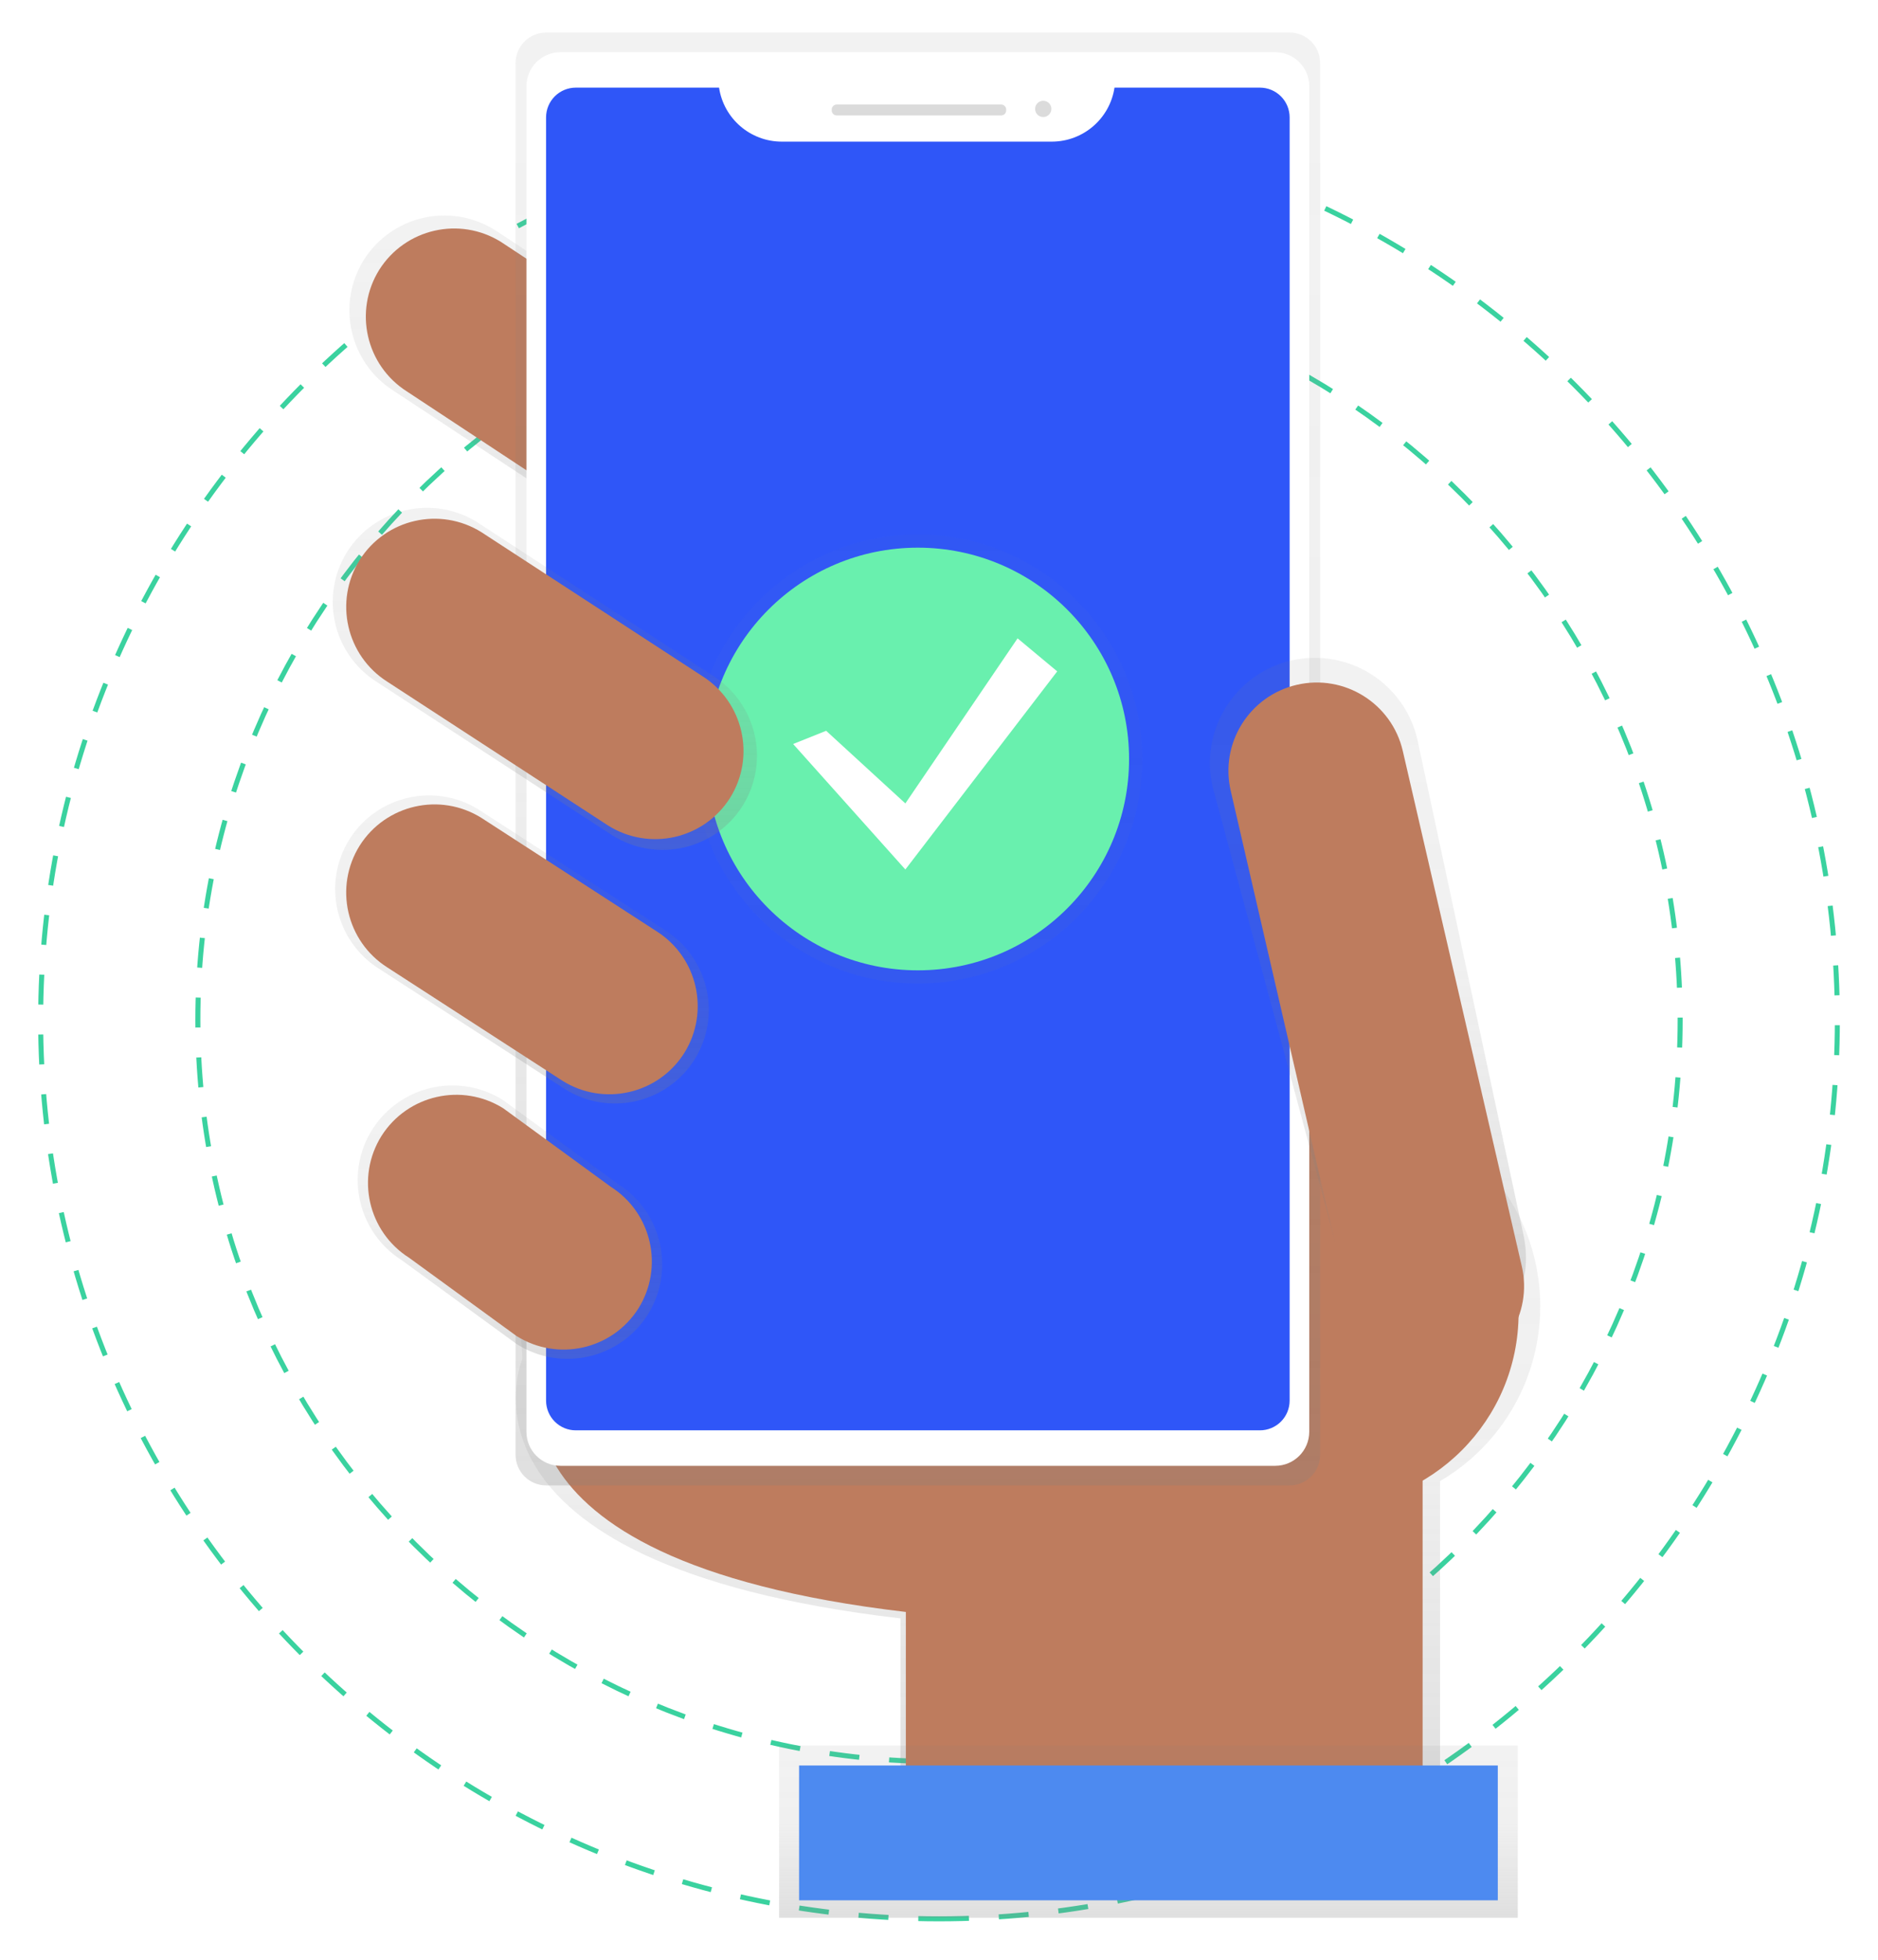 <svg width="231" height="241" viewBox="0 0 231 241" fill="none" xmlns="http://www.w3.org/2000/svg">
<g clip-path="url(#clip0_1_600)" filter="url(#filter0_d_1_600)">
<path fill-rule="evenodd" clip-rule="evenodd" d="M115.5 212.581C165.848 212.581 206.663 171.766 206.663 121.418C206.663 71.07 165.848 30.256 115.5 30.256C65.152 30.256 24.337 71.07 24.337 121.418C24.337 171.766 65.152 212.581 115.5 212.581Z" stroke="#3AD29F" stroke-width="0.614" stroke-dasharray="3.68 3.68"/>
<path fill-rule="evenodd" clip-rule="evenodd" d="M115.5 231.918C176.527 231.918 226 182.445 226 121.418C226 60.391 176.527 10.918 115.5 10.918C54.472 10.918 5 60.391 5 121.418C5 182.445 54.472 231.918 115.5 231.918Z" stroke="#3AD29F" stroke-width="0.614" stroke-dasharray="3.68 3.68"/>
<path d="M189.455 156.621C189.458 143.756 179.67 133.002 166.862 131.798C154.054 130.593 142.432 139.334 140.037 151.974L63.427 149.896L64.268 163.058C64.268 163.058 53.344 188.264 110.758 194.98V220.457H177.131V178.098C184.758 173.632 189.448 165.46 189.455 156.621Z" fill="url(#paint0_linear_1_600)"/>
<path d="M66.898 163.611C66.898 163.611 56.438 187.749 111.421 194.188V218.597H174.986V153.957L66.082 151.004L66.898 163.611Z" fill="#BE7C5E"/>
<path d="M98.667 62.881C95.217 68.325 88.017 69.961 82.553 66.543L48.423 44.053C42.979 40.602 41.343 33.403 44.762 27.938C48.212 22.501 55.402 20.866 60.864 24.276L94.993 46.766C100.442 50.212 102.084 57.413 98.667 62.881Z" fill="url(#paint1_linear_1_600)"/>
<path d="M96.776 61.653C93.569 66.714 86.877 68.235 81.797 65.057L50.062 44.136C45.002 40.928 43.481 34.236 46.658 29.157C49.866 24.096 56.558 22.575 61.637 25.753L93.366 46.662C98.437 49.867 99.961 56.569 96.776 61.653Z" fill="#BE7C5E"/>
<path d="M162.92 181.315C176.103 181.315 186.791 170.628 186.791 157.444C186.791 144.26 176.103 133.573 162.92 133.573C149.736 133.573 139.049 144.26 139.049 157.444C139.049 170.628 149.736 181.315 162.92 181.315Z" fill="#BE7C5E"/>
<path d="M158.623 0H67.178C65.101 0 63.418 1.683 63.418 3.76V174.869C63.418 176.946 65.101 178.629 67.178 178.629H158.623C160.699 178.629 162.383 176.946 162.383 174.869V3.76C162.383 1.683 160.699 0 158.623 0Z" fill="url(#paint2_linear_1_600)"/>
<path d="M156.855 2.416H68.94C66.627 2.416 64.753 4.29 64.753 6.602V172.033C64.753 174.345 66.627 176.22 68.94 176.22H156.855C159.167 176.22 161.041 174.345 161.041 172.033V6.602C161.041 4.29 159.167 2.416 156.855 2.416Z" fill="white"/>
<path d="M137.087 6.774C136.512 10.583 133.244 13.402 129.392 13.414H96.138C92.287 13.401 89.021 10.582 88.446 6.774H70.827C69.857 6.774 68.927 7.158 68.24 7.844C67.554 8.53 67.168 9.46 67.168 10.43V168.199C67.168 169.17 67.552 170.1 68.238 170.786C68.924 171.473 69.854 171.858 70.824 171.858H154.97C155.94 171.858 156.871 171.474 157.557 170.789C158.243 170.103 158.629 169.173 158.629 168.203V10.433C158.629 9.463 158.245 8.532 157.559 7.846C156.873 7.16 155.943 6.774 154.973 6.774H137.087Z" fill="#2F56F8"/>
<path d="M123.149 8.852H102.918C102.579 8.852 102.304 9.127 102.304 9.466V9.58C102.304 9.919 102.579 10.194 102.918 10.194H123.149C123.488 10.194 123.763 9.919 123.763 9.58V9.466C123.763 9.127 123.488 8.852 123.149 8.852Z" fill="#DBDBDB"/>
<path d="M128.321 10.389C128.873 10.389 129.321 9.942 129.321 9.389C129.321 8.837 128.873 8.389 128.321 8.389C127.769 8.389 127.321 8.837 127.321 9.389C127.321 9.942 127.769 10.389 128.321 10.389Z" fill="#DBDBDB"/>
<path d="M178.35 161.655C171.422 163.258 166.668 158.739 165.065 151.815L149.147 92.706C147.563 85.755 151.89 78.829 158.831 77.203C165.783 75.619 172.709 79.945 174.335 86.887L187.325 147.521C188.927 154.448 185.275 160.053 178.35 161.655Z" fill="url(#paint3_linear_1_600)"/>
<path d="M172.549 88.334C171.198 82.488 165.365 78.845 159.52 80.195C153.674 81.546 150.031 87.379 151.381 93.225L166.019 156.576C167.369 162.421 173.203 166.065 179.048 164.714C184.893 163.363 188.537 157.53 187.186 151.685L172.549 88.334Z" fill="#BE7C5E"/>
<path d="M186.69 210.61H95.834V231.789H186.69V210.61Z" fill="url(#paint4_linear_1_600)"/>
<path d="M184.234 213.065H98.29V229.64H184.234V213.065Z" fill="#4D8AF0"/>
<path d="M85.419 126.289C82.011 131.669 74.897 133.286 69.498 129.908L46.609 115.098C41.23 111.69 39.612 104.576 42.99 99.177C46.399 93.797 53.513 92.18 58.912 95.558L81.801 110.368C87.18 113.776 88.797 120.89 85.419 126.289Z" fill="url(#paint5_linear_1_600)"/>
<path d="M79.674 157.637C76.235 163.067 69.056 164.699 63.608 161.29L49.43 150.952C44.001 147.513 42.369 140.335 45.778 134.887C49.216 129.457 56.395 127.825 61.843 131.234L76.021 141.575C81.448 145.014 83.08 152.19 79.674 157.637Z" fill="url(#paint6_linear_1_600)"/>
<g opacity="0.5">
<path opacity="0.5" d="M112.897 116.924C128.144 116.924 140.504 104.564 140.504 89.318C140.504 74.071 128.144 61.711 112.897 61.711C97.65 61.711 85.29 74.071 85.29 89.318C85.29 104.564 97.65 116.924 112.897 116.924Z" fill="url(#paint7_linear_1_600)"/>
</g>
<path d="M112.897 115.301C127.247 115.301 138.88 103.668 138.88 89.318C138.88 74.968 127.247 63.335 112.897 63.335C98.547 63.335 86.914 74.968 86.914 89.318C86.914 103.668 98.547 115.301 112.897 115.301Z" fill="#69F0AE"/>
<path d="M101.62 85.849L111.362 94.781L125.166 74.483L130.04 78.544L111.362 102.903L97.559 87.476L101.62 85.849Z" fill="white"/>
<path d="M78.528 156.867C75.321 161.928 68.629 163.449 63.55 160.271L50.327 150.645C45.266 147.438 43.745 140.746 46.922 135.666C50.13 130.606 56.822 129.085 61.901 132.262L75.121 141.907C80.172 145.112 81.693 151.791 78.528 156.867Z" fill="#BE7C5E"/>
<path d="M84.161 125.476C80.954 130.537 74.261 132.058 69.182 128.88L47.647 114.945C42.586 111.737 41.065 105.045 44.243 99.966C47.45 94.905 54.142 93.384 59.222 96.562L80.757 110.497C85.818 113.704 87.339 120.396 84.161 125.476Z" fill="#BE7C5E"/>
<path d="M91.337 95.088C87.912 100.492 80.766 102.115 75.343 98.722L46.336 79.836C40.933 76.411 39.309 69.265 42.702 63.841C46.127 58.438 53.273 56.814 58.697 60.207L87.703 79.094C93.107 82.519 94.73 89.664 91.337 95.088Z" fill="url(#paint8_linear_1_600)"/>
<path d="M89.796 94.106C86.589 99.167 79.897 100.688 74.818 97.51L47.65 79.821C42.589 76.614 41.068 69.921 44.246 64.842C47.453 59.781 54.145 58.26 59.225 61.438L86.389 79.127C91.451 82.333 92.974 89.026 89.796 94.106Z" fill="#BE7C5E"/>
</g>
<defs>
<filter id="filter0_d_1_600" x="0" y="0" width="231" height="241" filterUnits="userSpaceOnUse" color-interpolation-filters="sRGB">
<feFlood flood-opacity="0" result="BackgroundImageFix"/>
<feColorMatrix in="SourceAlpha" type="matrix" values="0 0 0 0 0 0 0 0 0 0 0 0 0 0 0 0 0 0 127 0" result="hardAlpha"/>
<feOffset dy="4"/>
<feGaussianBlur stdDeviation="2"/>
<feComposite in2="hardAlpha" operator="out"/>
<feColorMatrix type="matrix" values="0 0 0 0 0 0 0 0 0 0 0 0 0 0 0 0 0 0 0.25 0"/>
<feBlend mode="normal" in2="BackgroundImageFix" result="effect1_dropShadow_1_600"/>
<feBlend mode="normal" in="SourceGraphic" in2="effect1_dropShadow_1_600" result="shape"/>
</filter>
<linearGradient id="paint0_linear_1_600" x1="126.446" y1="220.472" x2="126.446" y2="131.691" gradientUnits="userSpaceOnUse">
<stop stop-color="#808080" stop-opacity="0.25"/>
<stop offset="0.54" stop-color="#808080" stop-opacity="0.12"/>
<stop offset="1" stop-color="#808080" stop-opacity="0.1"/>
</linearGradient>
<linearGradient id="paint1_linear_1_600" x1="71.711" y1="68.332" x2="71.711" y2="22.493" gradientUnits="userSpaceOnUse">
<stop stop-color="#808080" stop-opacity="0.25"/>
<stop offset="0.54" stop-color="#808080" stop-opacity="0.12"/>
<stop offset="1" stop-color="#808080" stop-opacity="0.1"/>
</linearGradient>
<linearGradient id="paint2_linear_1_600" x1="112.9" y1="178.626" x2="112.9" y2="-0.003" gradientUnits="userSpaceOnUse">
<stop stop-color="#808080" stop-opacity="0.25"/>
<stop offset="0.54" stop-color="#808080" stop-opacity="0.12"/>
<stop offset="1" stop-color="#808080" stop-opacity="0.1"/>
</linearGradient>
<linearGradient id="paint3_linear_1_600" x1="168.258" y1="161.975" x2="168.258" y2="76.871" gradientUnits="userSpaceOnUse">
<stop stop-color="#808080" stop-opacity="0.25"/>
<stop offset="0.54" stop-color="#808080" stop-opacity="0.12"/>
<stop offset="1" stop-color="#808080" stop-opacity="0.1"/>
</linearGradient>
<linearGradient id="paint4_linear_1_600" x1="141.268" y1="231.783" x2="141.268" y2="210.604" gradientUnits="userSpaceOnUse">
<stop stop-color="#808080" stop-opacity="0.25"/>
<stop offset="0.54" stop-color="#808080" stop-opacity="0.12"/>
<stop offset="1" stop-color="#808080" stop-opacity="0.1"/>
</linearGradient>
<linearGradient id="paint5_linear_1_600" x1="64.2" y1="131.673" x2="64.2" y2="93.796" gradientUnits="userSpaceOnUse">
<stop stop-color="#808080" stop-opacity="0.25"/>
<stop offset="0.54" stop-color="#808080" stop-opacity="0.12"/>
<stop offset="1" stop-color="#808080" stop-opacity="0.1"/>
</linearGradient>
<linearGradient id="paint6_linear_1_600" x1="62.727" y1="163.07" x2="62.727" y2="129.451" gradientUnits="userSpaceOnUse">
<stop stop-color="#808080" stop-opacity="0.25"/>
<stop offset="0.54" stop-color="#808080" stop-opacity="0.12"/>
<stop offset="1" stop-color="#808080" stop-opacity="0.1"/>
</linearGradient>
<linearGradient id="paint7_linear_1_600" x1="112.897" y1="116.924" x2="112.897" y2="61.708" gradientUnits="userSpaceOnUse">
<stop stop-color="#808080" stop-opacity="0.25"/>
<stop offset="0.54" stop-color="#808080" stop-opacity="0.12"/>
<stop offset="1" stop-color="#808080" stop-opacity="0.1"/>
</linearGradient>
<linearGradient id="paint8_linear_1_600" x1="67.018" y1="100.506" x2="67.018" y2="58.445" gradientUnits="userSpaceOnUse">
<stop stop-color="#808080" stop-opacity="0.25"/>
<stop offset="0.54" stop-color="#808080" stop-opacity="0.12"/>
<stop offset="1" stop-color="#808080" stop-opacity="0.1"/>
</linearGradient>
<clipPath id="clip0_1_600">
<rect width="223" height="233" fill="white" transform="translate(4)"/>
</clipPath>
</defs>
</svg>
